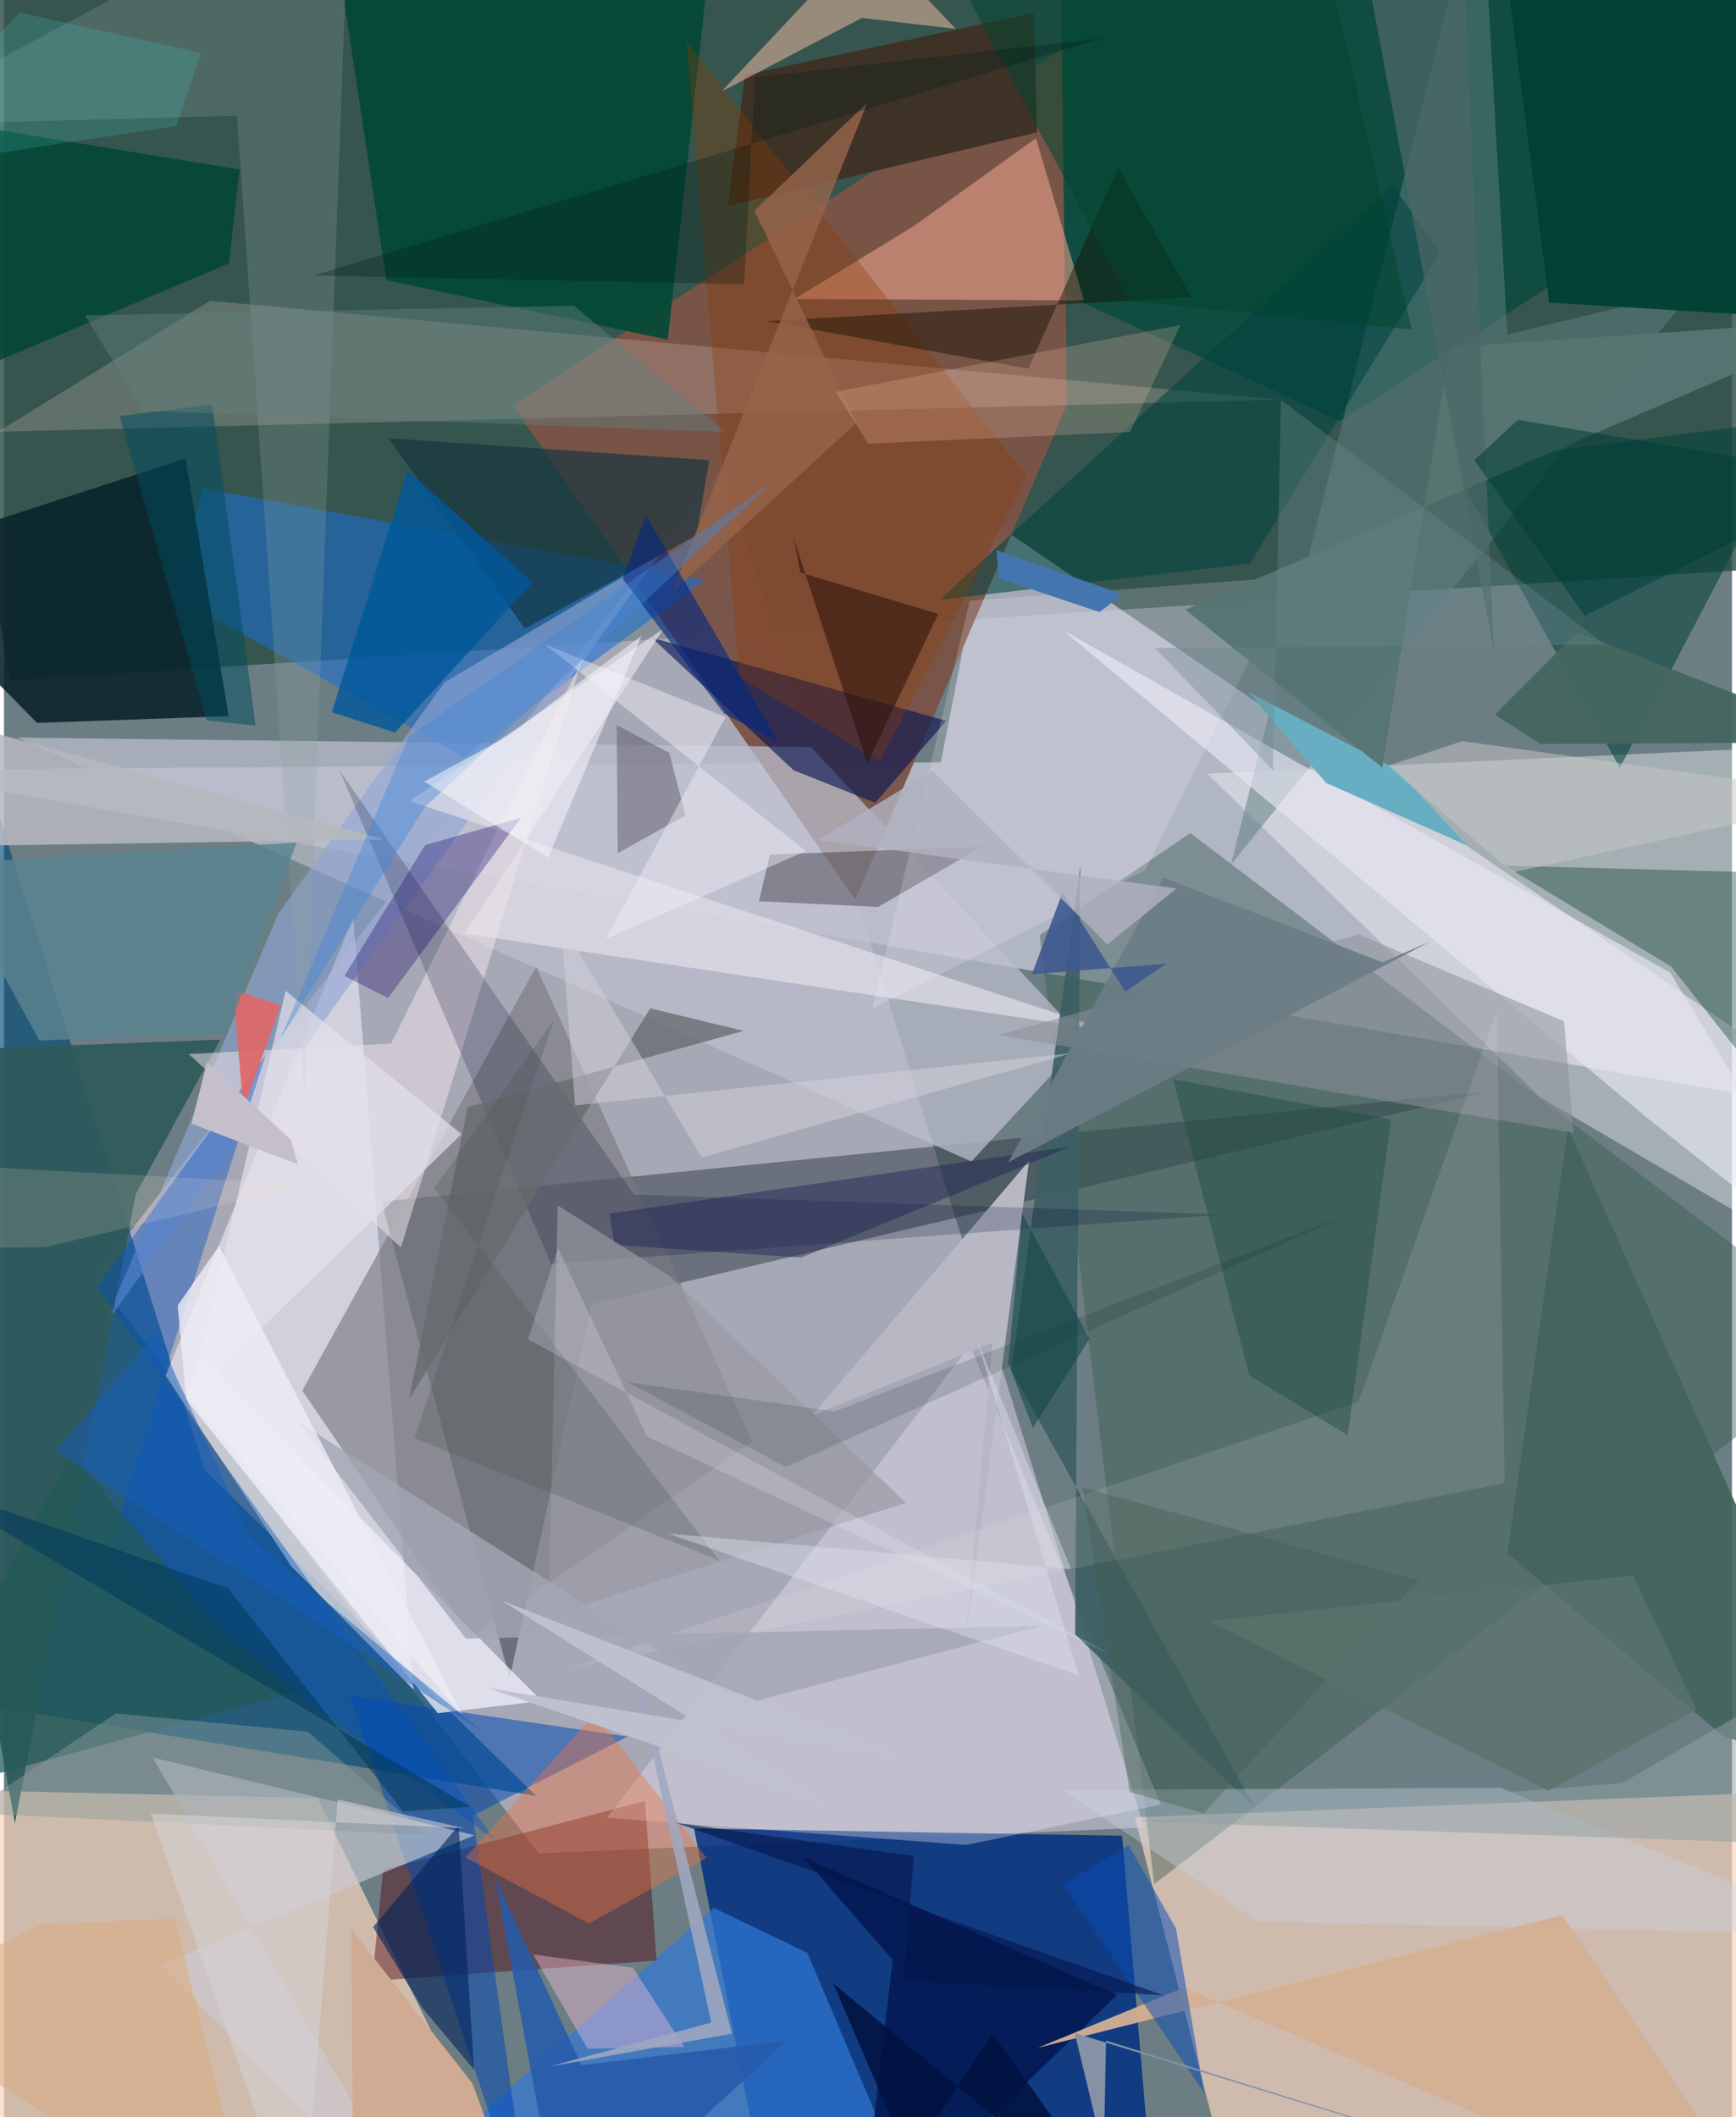 <svg xmlns="http://www.w3.org/2000/svg" width="228" height="278" viewBox="0 0 836 1024"><path fill="#6c7e83" d="M0 0h836v1024H0z"/><path fill="#294a40" fill-opacity=".796" d="M2.864 329.063L-62-62 898-3.345l-5.667 275.855z"/><path fill="#fce4ff" fill-opacity=".408" d="M551.587 883.945L258.695 896.42 44.01 617.613 347.975 225.86z"/><path fill="#cfcee1" fill-opacity=".694" d="M898 539.112L476.118 250.936l-22.874 117.749L-62 372.346z"/><path fill="#f9d6be" fill-opacity=".698" d="M898 865.315l-350.906 13.683L600.237 1086H898z"/><path fill="#f8d4bd" fill-opacity=".702" d="M-62 1044.206L257.25 1086 151.689 869.641l-164.206-3.613z"/><path fill="#002f80" fill-opacity=".835" d="M553.87 1040.8l-189.42 1.323-30.602-157.758 207.063 3.507z"/><path fill="#7a5448" fill-opacity=".965" d="M512.225 23.547l1.99 172.203-102.418 239.463-165.781-239.362z"/><path fill="#313e46" fill-opacity=".514" d="M719.8 527.607l-537.147 53.566 61.981 230.57 39.8-181.093z"/><path fill="#034b75" fill-opacity=".659" d="M257.403 868.635L-62 816.088l20.147-547.594 138.958 442.57z"/><path fill="#fff" fill-opacity=".376" d="M582.137 374.213L743.075 530.63l146.426 85.611L898 359.73z"/><path fill="#dbdce7" fill-opacity=".792" d="M78.208 665.315l90.747-221.682 29.22 373.584-59.135-59.575z"/><path fill="#385c51" fill-opacity=".431" d="M898 648.735L556.468 911.27l-55.394-459.01 72.857-49.324z"/><path fill="#bcbece" fill-opacity=".729" d="M468.034 561.761l-461.565-205 383.941 4.55 132.13 141.502z"/><path fill="#196ed0" fill-opacity=".569" d="M222.37 366.057L83.081 288.712l13.182-52.49 242.955 44.127z"/><path fill="#08232a" fill-opacity=".882" d="M108.73 346.38l-92.728 3.253L-62 270.477l149.817-48.694z"/><path fill="#78797e" fill-opacity=".635" d="M361.983 697.251l-104.542-229.7-113.133 205.068 81.625 119.347z"/><path fill="#3078d5" fill-opacity=".698" d="M388.694 944.527l-45.398-21.77L159.032 1086l279.882-22.88z"/><path fill="#00493b" fill-opacity=".69" d="M646.399 203.706L513.192 142.44 510.725-62 898 41.784z"/><path fill="#4f000e" fill-opacity=".431" d="M183.445 904.363l126.644-33.29 5.63 77.188-137.61 9.847z"/><path fill="#004834" fill-opacity=".89" d="M185.03 135.525l136.106 28.757L346.102-62 162.61-12.575z"/><path fill="#d0bcb1" fill-opacity=".271" d="M99.761 145.489L-.663 207.46l-28.65 2.03 646.9-16.166z"/><path fill="#f8f4fe" fill-opacity=".314" d="M467.374 650.887l-175.625 228.32 173.62 13.134 94.285-19.521z"/><path fill="#5e7f82" fill-opacity=".522" d="M817.367 140.098L727.318 161.8 714.601-62 593.536 418.361z"/><path fill="#f5aa91" fill-opacity=".525" d="M382.56 144.579l139.933.732-23.253-78.473-58.819 42.31z"/><path fill="#081653" fill-opacity=".631" d="M421.457 388.272l-39.464-15.73-68.585-64.117 142.411 40.226z"/><path fill="#004137" fill-opacity=".545" d="M691.84 225.584l8.885-.422 80.99 146.219 88.603-169.03z"/><path fill="#0048b3" fill-opacity=".522" d="M255.807 1085.214l-88.315-265.005 134.203 19.717-74.881 38.206z"/><path fill="#003529" fill-opacity=".357" d="M726.035 418.67l80.44 48.766L898 583.369 864.748 422.39z"/><path fill="#91a5d5" fill-opacity=".635" d="M132.719 441.852l-84.8 200.312 269.025-373.545-103.772 61.362z"/><path fill="#43635c" fill-opacity=".914" d="M756.619 545.506L898 862.418l-66.798-23.006-103.755-88.196z"/><path fill="#dedde6" fill-opacity=".733" d="M222.827 451.564l313.077 47.296L196.24 387.513l122.913-83.47z"/><path fill="#f2f2fc" fill-opacity=".749" d="M209.897 828.612l50.156-5.933-165.14-166.688-7.03 20.58z"/><path fill="#3f3126" fill-opacity=".98" d="M498.143 6.287l1.655 57.722-149.56 35.649 8.278-63.438z"/><path fill="#2f5a5b" fill-opacity=".918" d="M-62 509.142L5.31 881.833 63.773 577.56l40.93-74.743z"/><path fill="#3d6064" fill-opacity=".922" d="M487.295 662.965l33.428-244.312-2.521 371.762 87.074 84.147z"/><path fill="#b7b8c4" fill-opacity=".992" d="M478.172 649.344l-87.32 35.387 105.08-123.32-32.056 244.057z"/><path fill="#e7e7f4" fill-opacity=".639" d="M512.462 304.894l283.494 236.62L898 622.32l-91.906-151.861z"/><path fill="#efe4e9" fill-opacity=".518" d="M187.281 504.75l-97.927 5.052 102.69 93.521 87.493-283.706z"/><path fill="#0050c1" fill-opacity=".404" d="M126.547 510.318L44.929 622.255l192.796 267.976L49.977 750.966z"/><path fill="#cbccd3" fill-opacity=".624" d="M208.568 1086L75.694 950.173l151.973-62.524-155.715-37.613z"/><path fill="#00154d" fill-opacity=".804" d="M429.997 947.95L413.607 1086 538.49 964.833l-151.792-66.516z"/><path fill="#14323d" fill-opacity=".639" d="M185.931 211.96l155.267 10.564-6.188 36.36-82.969 45.104z"/><path fill="#0a0208" fill-opacity=".314" d="M370.557 413.34l-5.34 22.556 57.614 2.785 50.394-29.242z"/><path fill="#00052d" fill-opacity=".204" d="M264.7 611.306l-102.414-238.78 142.43 205.228 284.894 9.664z"/><path fill="#024434" fill-opacity=".851" d="M-22.576 59.63L114.03 82.02l-5.265 45.422L-62 199.497z"/><path fill="#f7c0a6" fill-opacity=".506" d="M460.535 13.991L417.71-30.803l-70.726 75.184 68.062-35.715z"/><path fill="#004441" fill-opacity=".565" d="M602.788 272.569l92.095-150.486-22.954-32.537L452.525 290.13z"/><path fill="#ef7141" fill-opacity=".4" d="M339.93 898.597l-54.042-69.781-62.673 69.552 59.8 32.006z"/><path fill="#8f3803" fill-opacity=".322" d="M330.228 20.164l164.796 210.569-71.221 137.625-68.098-40.809z"/><path fill="#91a1a2" fill-opacity=".267" d="M-62 60.679l174.764-4.747 32.652 474.792L167.256-62z"/><path fill="#024134" fill-opacity=".976" d="M720.405-62l27.15 208.356L898 155.522l-25.223-212.49z"/><path fill="#8d9099" fill-opacity=".541" d="M754.738 493.962l4.525 53.875-278.178-47.196 174.262-48.708z"/><path fill="#67aec2" d="M673.432 371.902l34.36 37.041-68.17-30.282-37.575-43.922z"/><path fill="#b5b8bd" fill-opacity=".871" d="M-62 409.792l245.96-3.76-189.117-51.637-14.966-168.808z"/><path fill="#110365" fill-opacity=".318" d="M250.163 395.534l-46.352 13.153-39.079 63.332 21.103 10.685z"/><path fill="#c6d4e4" fill-opacity=".373" d="M898 935.895l-291.241-6.518-94.858-63.648 212.142-1.053z"/><path fill="#00589b" fill-opacity=".808" d="M195.286 227.414l-36.68 117.068 30.568 9.821 66.433-72.544z"/><path fill="#0f0e00" fill-opacity=".435" d="M574.513 143.713l-35.499-62.501-43.41 97.12L368.742 155.3z"/><path fill="#97654a" fill-opacity=".808" d="M363.038 101.91l54.696-52.279-94.58 236.906 89.18-81.984z"/><path fill="#fff5ff" fill-opacity=".184" d="M552.24 420.734L420.002 488.03l47.24-197.55 155.371-11.473z"/><path fill="#ffeeed" fill-opacity=".114" d="M655.333 678.034l66.88-189.089 3.81 228.352-453.494 89.856z"/><path fill="#d4af92" fill-opacity=".949" d="M500.184 990.45l253.735-64.156L860.814 1086 570.876 961.297z"/><path fill="#074bb7" fill-opacity=".502" d="M567.02 932.762l-22.955-40.316-31.578 18.844 68.14 101.011z"/><path fill="#19463c" fill-opacity=".4" d="M671.065 541.515l-21.022 152.58-47.632-28.887-36.848-143.239z"/><path fill="#ffc7b0" fill-opacity=".216" d="M402.408 189.516L569.2 157.172l-24.4 51.761-126.691 5.644z"/><path fill="#567572" fill-opacity=".973" d="M898 154.413l-198.491 13.516-32.73 203.294-95.223-76.392z"/><path fill="#fec1dc" fill-opacity=".4" d="M304.297 951.734l24.827 38.29-46.794.841-26.288-45.522z"/><path fill="#00225a" fill-opacity=".596" d="M178.57 932.04l41.394-49.128 7.44 118.114-24.87-29.716z"/><path fill="#e06868" fill-opacity=".918" d="M110.787 478.79l23.138 7.41-18.1 50.001-5.535-64.034z"/><path fill="#1f2453" fill-opacity=".459" d="M385.593 608.253l-90.23-6.153-2.334-15.118 223.058-32.445z"/><path fill="#9899a3" fill-opacity=".667" d="M322.597 617.614l-54.704-34.606-4.446 198.547 172.915-54.628z"/><path fill="#225956" fill-opacity=".733" d="M-62 874.04l95.068-170.757 67.387 80.4 41.28 34.368z"/><path fill="#666a6e" fill-opacity=".765" d="M312.624 487.695L196.057 676.612l28.239-141.118 133.532-36.875z"/><path fill="#2b130d" fill-opacity=".557" d="M417.624 369.289l34.348-72.356-66.692-20.013-3.333-16.948z"/><path fill="#022880" fill-opacity=".608" d="M310.534 249.336l64.537 109.977-26.77-14.235-48.852-65.06z"/><path fill="#a3a5b4" fill-opacity=".804" d="M223.462 792.546L142.195 687.57l215.232 136.803 144.37-38.021z"/><path fill="#265aa9" fill-opacity=".867" d="M279.354 998.849l-41.81-90.886L270.619 1086l108.339-99.09z"/><path fill="#595865" fill-opacity=".482" d="M296.44 350.75l.495 61.891 32.776-18.25-7.848-30.255z"/><path fill="#eeedf5" fill-opacity=".475" d="M349.111 346.795L291.102 454.2l96.836-42.612-126.204-99.911z"/><path fill="#598390" fill-opacity=".82" d="M141.525 407.54l-33.66 92.387-90.784 3.302-46.745-85.493z"/><path fill="#44675f" fill-opacity=".957" d="M743.482 359.873l-22.222-14.206 39.687-39.775L898 358.987z"/><path fill="#e3e1e9" fill-opacity=".694" d="M152.985 492.947L136.25 479.2 90.192 675.674l131.182-127.12z"/><path fill="#d5d4db" fill-opacity=".478" d="M516.74 509.35l-179.135 50.437-68.19-113.62 6.894 88.474z"/><path fill="#9fa7c1" fill-opacity=".871" d="M294.621 760.154l47.55 218.07-77.992 21.244 87.99-15.838z"/><path fill="#8a9b9d" fill-opacity=".439" d="M146.878 837.532l-92.758-8.798-71.9 48.176 222.343 10.6z"/><path fill="#8892a6" fill-opacity=".996" d="M518.022 983.316l14.041 58.41 1.11-54.751 292.762 90.863z"/><path fill="#6c7d85" fill-opacity=".922" d="M485.769 562.226l75.111-137.753 106.133 40.994 23.346-10.27z"/><path fill="#dbaa7b" fill-opacity=".514" d="M82.886 927.948l-65.184 2.741L-62 971.104 121.802 1086z"/><path fill="#c9c7c8" fill-opacity=".514" d="M705.502 358.458l-36.018 11.935 60.378 51.56L898 385.3z"/><path fill="#4c6766" fill-opacity=".729" d="M655.291-35.136l65.533 350.337-14.741-333.697 2.873-14.657z"/><path fill="#004430" fill-opacity=".529" d="M680.995 159.396L640.709-15.488 434.052-62l110.701 207.577z"/><path fill="#4287d8" fill-opacity=".404" d="M371.677 233.148l-168.29 157.51-69.575 111.568 62.05-145.926z"/><path fill="#4e5451" fill-opacity=".267" d="M266.106 493.273l-67.508 202.193 147.567 59.344L208.15 574.595z"/><path fill="#145ec3" fill-opacity=".459" d="M119.003 743.93l112.41 93.664L25.188 701.708l48.47-57.2z"/><path fill="#014b5f" fill-opacity=".518" d="M98.105 348.42l23.656 2.52-21.043-155.285-44.766 5.63z"/><path fill="#f5f6fe" fill-opacity=".545" d="M263.279 414.786l-59.986-36.775 40.388-21.921 64.852-48.684z"/><path fill="#d5d2d6" fill-opacity=".557" d="M222.996 884.301l-151.979-7.157L144.312 1086l17.142-215.662z"/><path fill="#d0aa93" d="M226.6 1007.57l21.128 57.759-79.01-37.265-.687-94.978z"/><path fill="#3e598f" fill-opacity=".894" d="M562.487 466.085l-65.198 5.119 14.819-39.468 30.37 47.866z"/><path fill="#425d52" fill-opacity=".388" d="M580.357 877.01l-35.809-10.327-22.824-147.326 162.615 45.011z"/><path fill="#627f7e" fill-opacity=".443" d="M39.183 152.491l28.148 46.226 281.442 10.164-72.959-60.998z"/><path fill="#c0c1cf" fill-opacity=".98" d="M398.864 872.893l-158.399-98.909 192.462 75.456-198.6-32.978z"/><path fill="#4475ae" fill-opacity=".992" d="M529.991 296.042l11.203-8.636-61.028-21.294 1.07 13.577z"/><path fill="#68888c" fill-opacity=".365" d="M617.786 193.426l-3.897 179.033-57.129-59.074 217.971-1.634z"/><path fill="#01123f" fill-opacity=".851" d="M437.868 1044.725l40.46-60.902 69.792 97.233L401.184 959.3z"/><path fill="#092226" fill-opacity=".153" d="M378.232 709.534l-76.541-41.077L401.8 682.66l250.125-96z"/><path fill="#ebecf6" fill-opacity=".231" d="M253.453 647.767l14.61-44.052 43.026 90.987L535.472 800.34z"/><path fill="#dddfec" fill-opacity=".439" d="M516.261 758.909l-195.128-17.194 198.793 68.588-49.245-162.394z"/><path fill="#003e38" fill-opacity=".545" d="M732.437 203.035l-21.073 19.498 53.27 75.356L898 231.265z"/><path fill="#8fa1a4" fill-opacity=".518" d="M898 892.885l-349.44-11.949 234.284-18.514L898 795.327z"/><path fill="#c4bfca" d="M98.234 513.84L90.7 543.446l51.527 19.716-3.41-11.867z"/><path fill="#104444" fill-opacity=".545" d="M485.857 659.179l6.674-72.362 32.633 60.685-27.425 43.22z"/><path fill="#f9e3d1" fill-opacity=".161" d="M147.877 572.843l-128.079 30.39-45.14.334L-62 561.652z"/><path fill="#04164c" fill-opacity=".616" d="M560.725 964.978l-235.487-83.316 114.935 16.048-4.899 60.352z"/><path fill="#5a726d" fill-opacity=".773" d="M583.049 784.125l205.075-22.122 30.655 64.87-71.7 39.227z"/><path fill="#001b14" fill-opacity=".306" d="M358.078 137.496l-208.393-4.248L531.552 18.46l-168.25 18.9z"/><path fill="#003a5c" fill-opacity=".565" d="M225.624 873.868l-32.482 2.321-84.624-107.873-151.123-52.866z"/><path fill="#edecf5" fill-opacity=".816" d="M84.065 631.42l3.773 42.575 133.827 155.33L104.06 602.58z"/><path fill="#b1b1bf" fill-opacity=".82" d="M533.83 456.75l-84.612-84.024-55.306 33.548 173.32 23.465z"/><path fill="#44d6cf" fill-opacity=".188" d="M7.403 6.046L95.24 25.643 83.38 60.9-62 83.047z"/></svg>